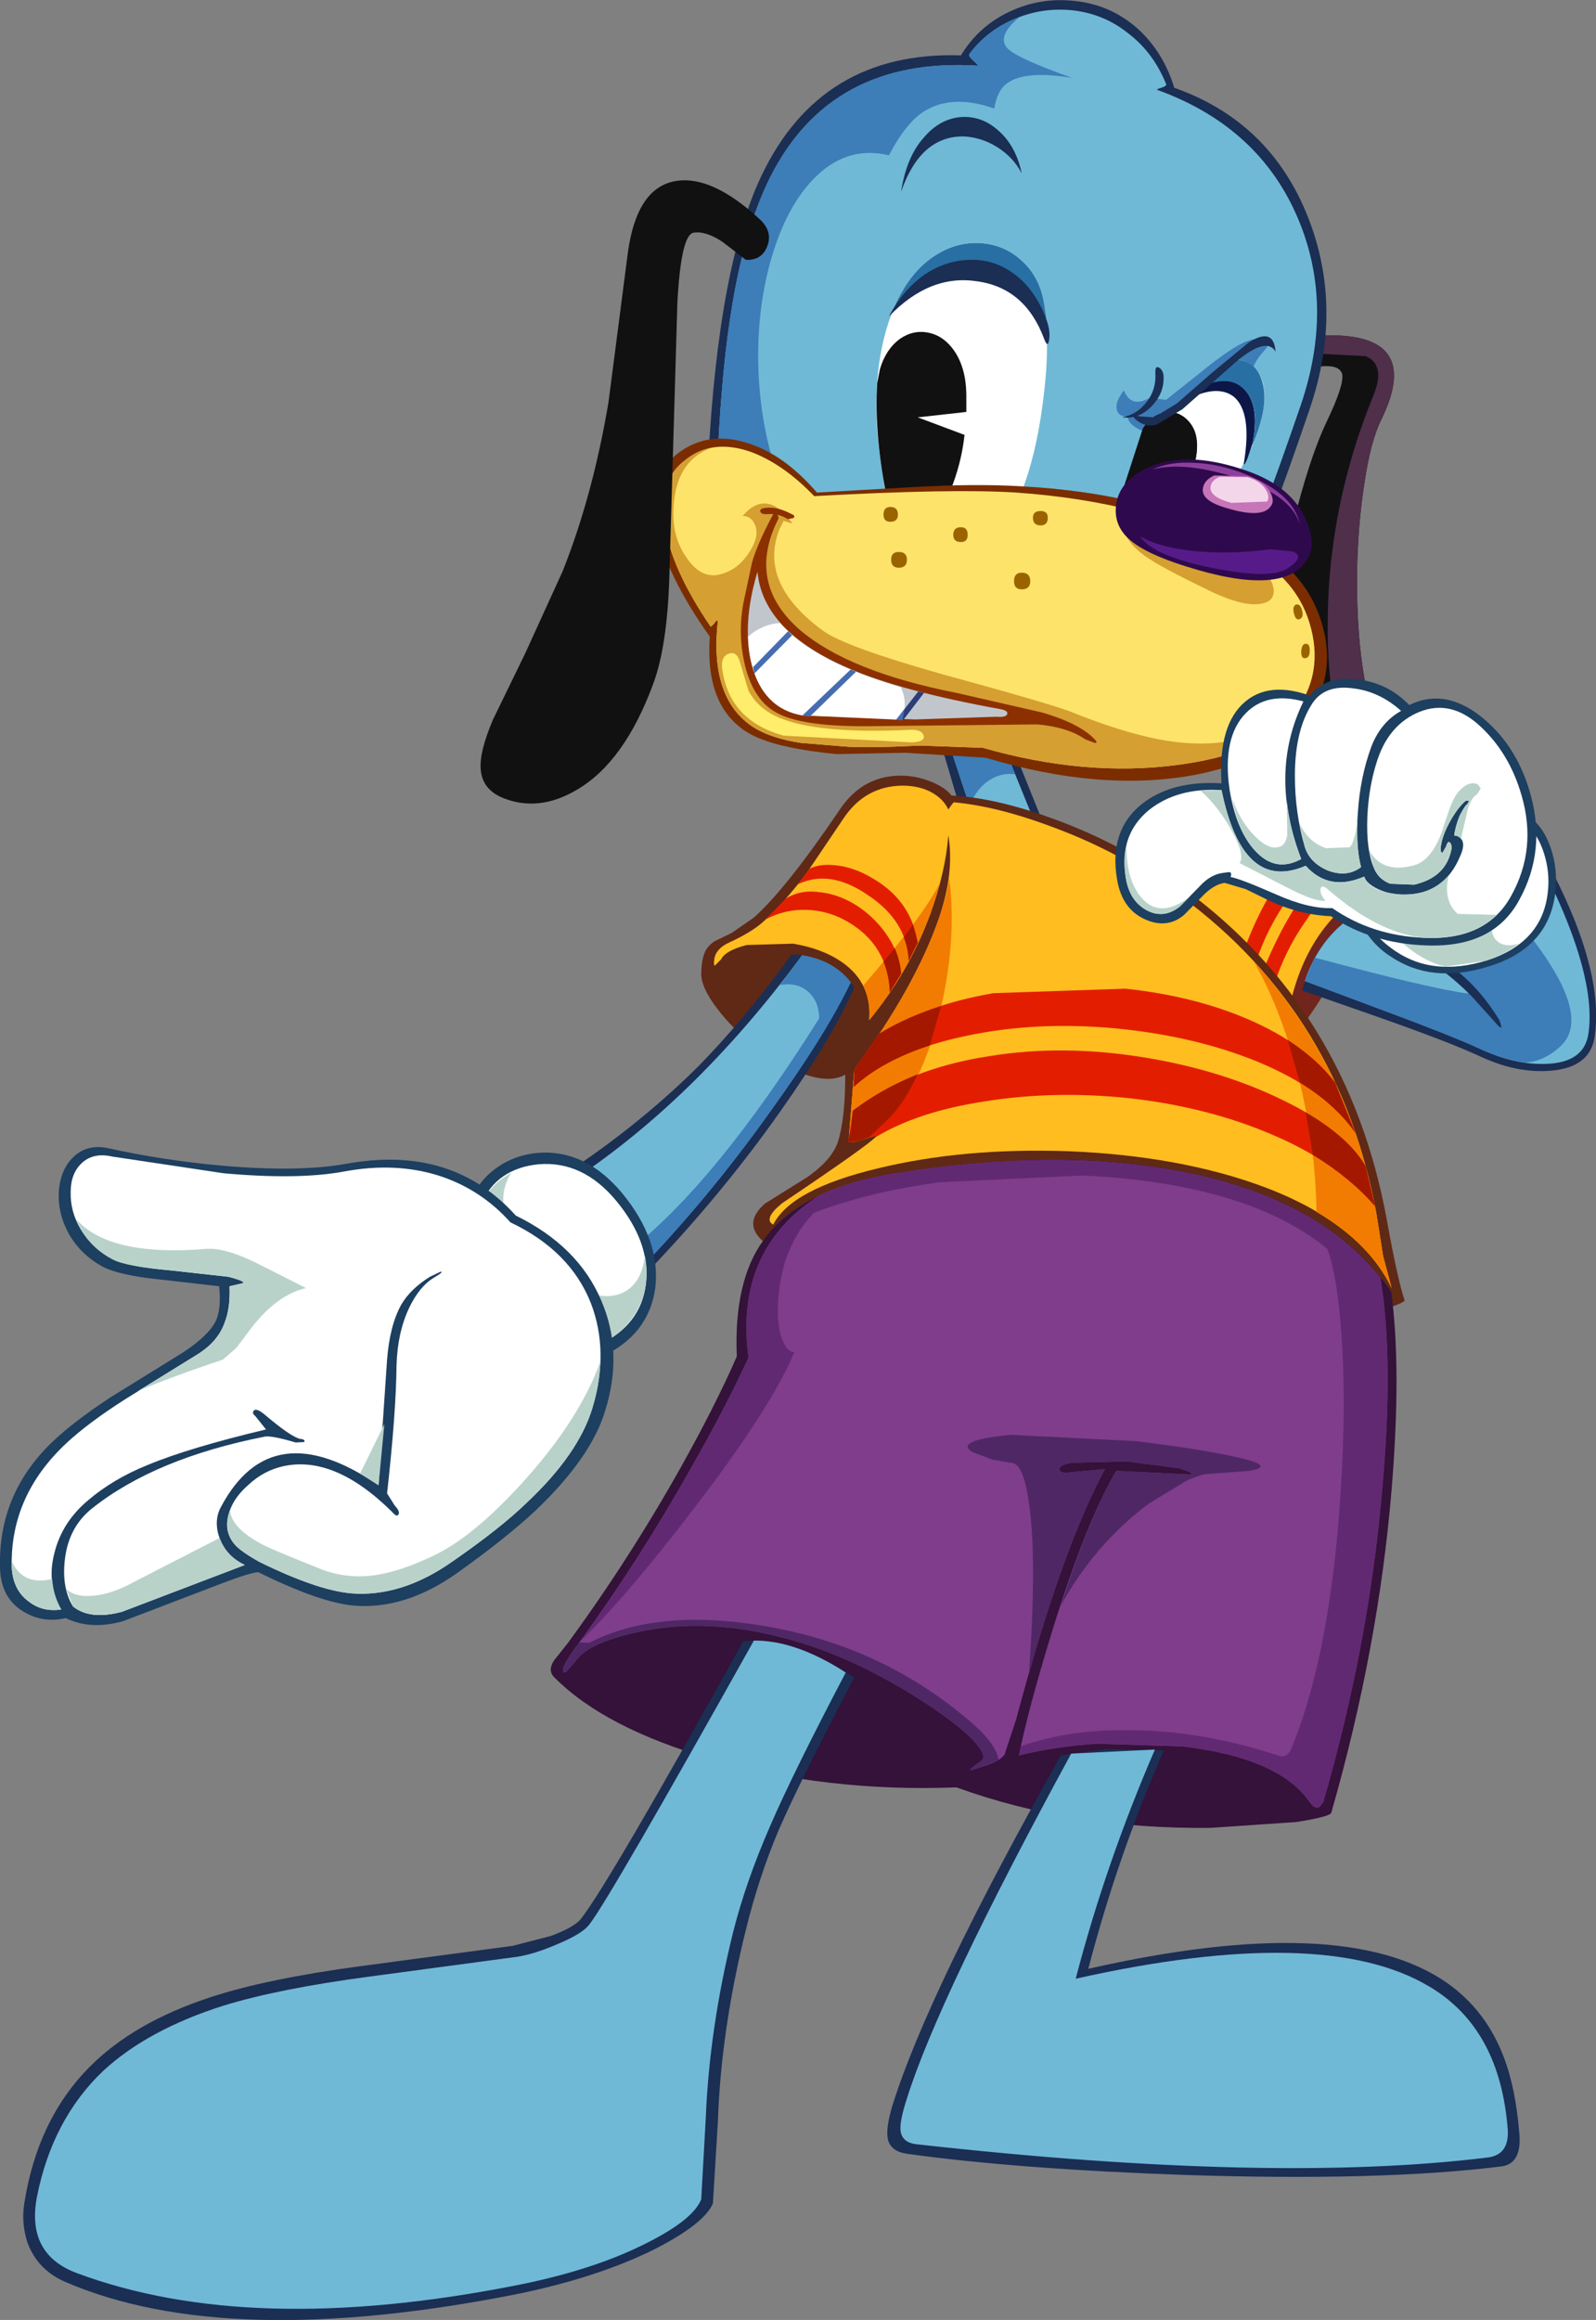 <?xml version="1.0" encoding="UTF-8" standalone="no"?>
<svg xmlns:xlink="http://www.w3.org/1999/xlink" height="257.65px" width="177.3px" xmlns="http://www.w3.org/2000/svg">
  <rect width="100%" height="100%" fill="#808080" stroke="none"/>
  <g transform="matrix(1.0, 0.0, 0.0, 1.0, -19.35, 0.0)">
    <path d="M171.35 101.05 Q170.25 103.8 167.5 108.55 164.35 114.0 162.75 115.15 155.0 111.5 149.35 106.4 142.9 100.55 145.3 97.65 154.6 94.2 161.95 96.05 166.25 97.15 169.05 99.15 L171.35 101.05" fill="#72251c" fill-rule="evenodd" stroke="none"/>
    <path d="M169.85 101.6 Q172.45 99.95 191.95 97.1 197.55 108.1 196.5 115.15 196.0 118.5 191.75 118.9 188.0 119.25 183.95 117.4 180.55 115.8 172.45 112.95 L164.0 110.0 Q165.55 104.3 169.85 101.6" fill="#1b2e54" fill-rule="evenodd" stroke="none"/>
    <path d="M169.85 101.6 Q172.35 100.0 191.15 97.2 196.75 108.6 195.8 114.85 195.3 118.0 191.15 118.15 187.65 118.3 183.7 116.45 180.55 115.0 173.0 112.2 L164.3 108.95 Q165.95 104.1 169.85 101.6" fill="#6fb9d7" fill-rule="evenodd" stroke="none"/>
    <path d="M165.4 106.35 Q178.45 109.85 182.5 110.35 179.5 106.65 181.55 102.0 L187.75 102.0 Q196.65 112.55 192.7 116.2 190.85 117.9 188.8 118.0 186.25 117.65 183.7 116.45 180.55 115.0 173.0 112.2 L164.3 108.95 165.4 106.35" fill="#3d7db8" fill-rule="evenodd" stroke="none"/>
    <path d="M179.5 106.65 Q183.2 108.85 185.95 113.35 L186.15 114.1 Q185.95 114.15 185.55 113.65 L182.75 110.55 Q180.05 107.9 178.2 106.9 175.2 105.4 179.5 106.65" fill="#1b2e54" fill-rule="evenodd" stroke="none"/>
    <path d="M178.45 94.05 Q182.25 92.05 185.2 91.15 188.6 90.15 189.75 91.15 190.9 92.1 191.65 94.25 192.4 96.55 192.15 98.95 191.5 105.3 184.65 107.35 178.35 109.3 173.8 106.2 172.15 105.15 171.05 103.45 170.1 102.1 169.9 100.95 169.75 100.05 172.35 98.0 174.85 96.0 178.45 94.05" fill="#1d3f60" fill-rule="evenodd" stroke="none"/>
    <path d="M178.65 94.55 Q186.95 90.1 189.1 91.85 190.2 92.7 190.85 94.7 191.55 96.85 191.3 99.05 190.7 104.75 184.4 106.7 178.55 108.45 174.4 105.65 171.2 103.5 170.8 100.85 170.6 100.0 173.0 98.15 175.3 96.3 178.65 94.55" fill="#ffffff" fill-rule="evenodd" stroke="none"/>
    <path d="M178.7 99.45 L183.75 99.8 Q186.0 100.4 185.5 101.55 184.65 103.4 185.55 104.4 186.4 105.3 188.1 104.8 186.45 106.05 184.4 106.7 L179.95 107.35 Q176.25 106.55 172.75 102.15 171.85 101.05 173.9 100.3 175.7 99.6 178.7 99.45" fill="#b8d2ca" fill-rule="evenodd" stroke="none"/>
    <path d="M169.35 100.15 Q163.65 104.65 162.25 113.75 156.0 110.65 151.6 104.9 149.85 102.7 149.05 100.85 148.25 99.1 148.65 98.55 149.15 98.0 151.3 97.4 L156.65 96.55 Q164.5 96.15 169.35 100.15" fill="#ffbd20" fill-rule="evenodd" stroke="none"/>
    <path d="M167.6 97.85 Q164.3 102.25 163.15 104.25 161.25 107.55 160.4 111.2 159.85 113.7 159.1 112.7 158.35 111.7 159.0 109.7 159.95 106.75 161.75 103.3 163.65 99.75 165.75 97.2 167.45 95.15 167.6 97.85" fill="#e31e00" fill-rule="evenodd" stroke="none"/>
    <path d="M164.95 96.0 Q161.8 100.55 160.7 102.6 158.9 105.95 158.15 109.6 157.65 112.1 156.9 111.2 156.15 110.25 156.7 108.25 158.65 101.2 163.0 95.5 164.7 93.4 164.95 96.0" fill="#e31e00" fill-rule="evenodd" stroke="none"/>
    <path d="M123.4 81.0 L131.35 81.75 136.0 93.3 126.5 91.45 123.4 81.0" fill="#1b2e54" fill-rule="evenodd" stroke="none"/>
    <path d="M124.25 81.0 L130.4 81.75 135.1 93.3 127.7 91.45 124.25 81.0" fill="#6fb9d7" fill-rule="evenodd" stroke="none"/>
    <path d="M124.25 81.0 L130.4 81.75 132.15 86.0 Q130.65 85.75 129.25 86.65 127.85 87.55 127.05 89.5 L124.25 81.0" fill="#3d7db8" fill-rule="evenodd" stroke="none"/>
    <path d="M166.5 37.25 Q177.45 36.95 172.85 46.5 171.6 48.95 170.9 53.8 170.15 58.65 170.1 64.15 170.05 77.25 173.65 83.65 175.8 87.5 175.95 91.9 176.15 96.95 173.2 99.05 170.0 101.3 166.95 99.25 164.1 97.2 161.75 91.35 158.8 83.95 161.05 68.4 161.95 62.05 163.55 56.05 165.1 50.3 166.65 47.0 168.7 42.75 168.45 41.55 168.1 40.25 165.0 40.85 160.65 41.55 166.5 37.25" fill="#111111" fill-rule="evenodd" stroke="none"/>
    <path d="M164.25 39.2 L166.5 37.25 Q177.45 36.95 172.85 46.5 171.6 48.95 170.9 53.8 170.15 58.65 170.1 64.15 170.05 77.25 173.65 83.65 175.8 87.5 175.95 91.9 176.15 96.95 173.2 99.05 L172.6 99.4 Q175.85 96.2 173.75 88.85 173.75 89.75 172.8 89.9 171.8 90.0 171.0 88.55 166.65 81.05 166.85 68.6 167.0 55.95 171.95 43.85 173.3 40.5 171.05 39.55 L164.25 39.2" fill="#502f4b" fill-rule="evenodd" stroke="none"/>
    <path d="M149.8 9.75 Q160.45 13.5 164.65 24.1 168.65 34.25 164.85 45.4 159.9 59.9 157.75 64.2 97.55 59.75 98.05 50.75 99.2 29.45 103.95 19.5 110.55 5.65 126.1 6.15 128.1 2.85 131.6 1.25 134.95 -0.3 138.65 0.1 142.4 0.45 145.35 2.85 148.5 5.5 149.8 9.75" fill="#1b2e54" fill-rule="evenodd" stroke="none"/>
    <path d="M148.1 10.05 Q159.35 14.2 163.6 24.4 167.6 34.0 163.85 45.0 159.05 59.0 156.95 63.15 98.6 58.8 99.1 50.1 99.6 40.25 100.7 33.85 102.1 25.4 104.85 19.8 111.6 6.25 128.05 7.3 L127.55 6.8 Q127.0 6.35 127.0 6.05 129.0 3.35 132.2 2.05 135.2 0.8 138.55 1.15 141.95 1.55 144.55 3.6 147.45 5.75 148.9 9.35 149.0 9.55 148.2 9.8 147.65 9.95 148.1 10.05" fill="#6fb9d7" fill-rule="evenodd" stroke="none"/>
    <path d="M121.95 12.4 Q119.95 13.7 118.1 17.25 113.55 16.15 110.0 19.6 106.7 22.8 104.95 29.0 103.25 35.1 103.65 42.1 104.1 49.45 106.8 55.5 98.9 52.95 99.1 50.1 99.6 40.25 100.7 33.85 102.1 25.4 104.85 19.8 111.6 6.25 128.05 7.3 L127.55 6.8 Q127.0 6.35 127.0 6.05 129.2 3.15 132.6 1.9 130.0 4.05 131.3 5.4 132.4 6.5 138.45 8.65 133.3 7.8 131.3 9.2 130.15 9.95 129.8 12.05 125.1 10.4 121.95 12.4" fill="#3d7db8" fill-rule="evenodd" stroke="none"/>
    <path d="M157.5 38.05 Q159.05 37.35 160.0 37.8 160.6 38.1 159.7 39.05 158.45 40.45 158.35 41.7 158.15 43.95 155.45 46.45 152.35 49.3 149.3 48.7 144.75 47.85 144.6 46.25 143.5 46.25 143.4 45.4 143.25 44.6 144.2 43.35 145.0 45.35 147.05 44.2 L148.9 44.4 152.8 41.3 Q155.8 38.85 157.5 38.05" fill="#3d7db8" fill-rule="evenodd" stroke="none"/>
    <path d="M132.85 28.95 Q134.9 30.8 135.35 33.8 136.05 38.4 135.2 44.7 134.45 50.6 132.75 54.85 131.75 57.45 125.0 57.75 L120.25 57.3 Q118.1 56.8 117.9 55.8 116.9 49.6 116.75 47.2 116.4 39.65 118.6 34.35 120.2 30.5 122.9 28.6 125.4 26.85 128.2 27.0 130.9 27.15 132.85 28.95" fill="#ffffff" fill-rule="evenodd" stroke="none"/>
    <path d="M158.95 41.1 Q159.95 42.35 159.8 44.5 159.5 50.0 152.55 58.85 148.4 59.0 143.45 56.8 L147.15 47.35 156.7 39.95 Q158.1 40.0 158.95 41.1" fill="#ffffff" fill-rule="evenodd" stroke="none"/>
    <path d="M118.4 34.75 L118.6 34.35 Q120.2 30.5 122.9 28.6 125.4 26.85 128.2 27.0 130.9 27.15 132.85 28.95 134.9 30.8 135.35 33.8 L135.6 35.5 Q132.55 31.0 127.45 30.6 122.2 30.25 118.4 34.75" fill="#2870a4" fill-rule="evenodd" stroke="none"/>
    <path d="M153.3 42.7 Q156.15 41.6 157.7 43.35 159.3 45.2 158.5 49.25 L157.9 51.0 Q157.45 52.0 157.55 51.3 158.45 45.75 156.4 44.05 154.75 42.8 151.9 44.05 L153.3 42.7" fill="#0c1748" fill-rule="evenodd" stroke="none"/>
    <path d="M158.5 49.25 Q159.3 45.25 157.75 43.45 156.3 41.7 153.55 42.65 L156.7 39.95 Q158.85 40.05 159.55 42.3 160.4 44.95 158.5 49.4 L158.5 49.25" fill="#2870a4" fill-rule="evenodd" stroke="none"/>
    <path d="M122.5 36.95 Q124.2 37.3 125.35 38.95 126.65 40.85 126.7 43.75 L126.7 45.75 121.3 46.35 126.5 48.3 Q126.15 51.5 124.9 54.55 L117.75 54.7 Q116.45 47.75 116.8 42.55 L117.1 41.0 Q117.75 38.8 119.3 37.65 120.8 36.6 122.5 36.95" fill="#111111" fill-rule="evenodd" stroke="none"/>
    <path d="M146.3 47.6 Q147.15 46.25 148.4 45.9 149.6 45.5 150.6 46.15 153.1 47.65 152.0 51.7 150.9 55.85 148.65 58.5 L143.2 57.15 146.3 47.6" fill="#111111" fill-rule="evenodd" stroke="none"/>
    <path d="M147.15 47.35 L149.6 45.8 Q151.1 46.0 151.85 47.55 152.7 49.25 152.0 51.7 150.85 55.9 148.65 58.45 L143.45 56.8 147.15 47.35" fill="#111111" fill-rule="evenodd" stroke="none"/>
    <path d="M130.15 16.35 Q128.4 15.25 126.4 15.15 121.6 15.1 119.45 21.3 120.05 17.4 122.0 15.25 123.75 13.2 126.1 13.0 128.4 12.85 130.2 14.45 132.2 16.15 132.85 19.25 131.95 17.5 130.15 16.35" fill="#1b2e54" fill-rule="evenodd" stroke="none"/>
    <path d="M154.05 41.35 L158.05 38.05 Q160.85 36.25 161.05 39.05 160.05 37.35 156.7 40.15 L150.7 45.45 147.85 47.15 Q146.7 47.5 145.65 46.7 145.15 46.3 145.25 46.1 L146.05 46.25 147.55 46.35 150.1 44.8 154.05 41.35" fill="#1b2e54" fill-rule="evenodd" stroke="none"/>
    <path d="M148.6 41.65 Q148.75 43.55 147.35 45.05 145.9 46.6 144.0 46.35 145.6 46.05 146.65 44.75 147.8 43.35 147.7 41.5 147.65 40.6 148.05 40.8 148.5 41.0 148.6 41.65" fill="#1b2e54" fill-rule="evenodd" stroke="none"/>
    <path d="M132.7 54.0 Q147.35 54.75 158.8 60.55 164.65 63.55 166.3 69.6 167.9 75.65 164.0 80.15 160.2 84.55 151.85 86.1 141.5 87.95 128.85 84.15 L119.9 83.6 112.3 83.75 Q105.15 83.05 102.4 81.35 97.65 78.45 98.2 70.7 93.2 63.65 92.25 58.3 91.3 52.95 94.65 50.35 97.95 47.85 102.2 49.15 106.35 50.35 110.1 54.7 L120.7 54.1 Q127.5 53.7 132.7 54.0" fill="#7b2d00" fill-rule="evenodd" stroke="none"/>
    <path d="M132.2 54.7 Q146.7 55.7 157.85 61.3 163.6 64.25 165.0 69.8 166.45 75.45 162.6 79.85 159.2 83.75 150.15 84.95 139.9 86.3 128.55 83.05 L121.6 82.8 Q115.45 83.1 113.15 82.9 L108.3 82.5 Q105.3 82.05 103.35 80.95 98.1 77.85 99.1 68.95 98.95 68.8 98.65 69.3 L98.3 69.6 Q93.9 63.15 93.2 58.25 92.4 53.3 95.6 51.0 98.55 48.7 102.8 50.2 106.4 51.55 109.8 55.1 125.1 54.25 132.2 54.7" fill="#fee36a" fill-rule="evenodd" stroke="none"/>
    <path d="M125.25 59.4 Q125.25 58.55 126.1 58.55 126.85 58.55 126.85 59.4 126.85 60.2 126.1 60.2 125.25 60.2 125.25 59.4" fill="#996400" fill-rule="evenodd" stroke="none"/>
    <path d="M132.0 64.55 Q132.0 63.6 132.85 63.6 133.8 63.6 133.8 64.55 133.8 65.45 132.85 65.45 132.0 65.45 132.0 64.55" fill="#996400" fill-rule="evenodd" stroke="none"/>
    <path d="M134.1 57.5 Q134.1 56.75 134.95 56.75 135.75 56.75 135.75 57.5 135.75 58.35 134.95 58.35 134.1 58.35 134.1 57.5" fill="#996400" fill-rule="evenodd" stroke="none"/>
    <path d="M118.35 62.15 Q118.35 61.3 119.2 61.3 120.1 61.3 120.1 62.15 120.1 63.05 119.2 63.05 118.35 63.05 118.35 62.15" fill="#996400" fill-rule="evenodd" stroke="none"/>
    <path d="M117.5 57.15 Q117.5 56.3 118.25 56.3 119.1 56.3 119.1 57.15 119.1 57.95 118.25 57.95 117.5 57.95 117.5 57.15" fill="#996400" fill-rule="evenodd" stroke="none"/>
    <path d="M163.9 72.4 Q163.95 71.5 164.4 71.5 164.85 71.45 164.85 72.25 164.85 73.05 164.35 73.1 163.9 73.15 163.9 72.4" fill="#996400" fill-rule="evenodd" stroke="none"/>
    <path d="M163.1 68.15 Q162.9 67.35 163.3 67.15 163.8 67.0 164.0 67.8 164.2 68.55 163.75 68.75 163.3 68.95 163.1 68.15" fill="#996400" fill-rule="evenodd" stroke="none"/>
    <path d="M105.95 58.75 Q103.55 64.8 110.85 70.1 113.35 71.85 123.75 74.8 136.2 78.2 138.45 79.1 145.9 82.1 150.9 82.5 159.1 83.15 163.85 78.15 L162.6 79.85 Q159.2 83.75 150.15 84.95 139.9 86.3 128.55 83.05 L121.6 82.8 Q115.45 83.1 113.15 82.9 L108.3 82.5 Q105.3 82.05 103.35 80.95 98.1 77.85 99.1 68.95 98.95 68.8 98.65 69.3 L98.3 69.6 Q93.9 63.15 93.2 58.25 92.4 53.3 95.6 51.0 96.85 50.0 98.35 49.75 94.8 51.05 94.25 55.45 93.75 59.4 95.7 62.05 97.45 64.55 99.8 63.65 101.7 63.0 102.9 60.8 103.7 59.3 103.2 58.25 102.8 57.3 101.85 57.3 104.55 54.15 107.4 58.15 L106.4 57.85 105.95 58.75" fill="#d59f32" fill-rule="evenodd" stroke="none"/>
    <path d="M121.95 81.65 Q122.2 82.35 120.7 82.45 L106.4 81.7 Q100.45 80.05 99.6 74.45 99.35 72.95 100.3 72.6 101.25 72.25 101.6 73.7 L102.5 76.7 Q103.3 78.25 104.9 79.2 108.95 81.6 120.45 81.05 121.7 81.0 121.95 81.65" fill="#ffed6c" fill-rule="evenodd" stroke="none"/>
    <path d="M102.0 66.65 L102.9 62.45 Q103.5 60.35 105.25 57.1 L105.7 57.05 105.85 57.55 Q102.2 64.7 108.2 69.95 113.65 74.6 125.6 76.95 L135.2 79.15 Q139.25 80.35 140.9 82.05 141.4 82.55 140.95 82.5 L139.9 82.1 Q137.95 80.75 134.6 80.45 L115.8 80.65 Q108.9 80.7 106.0 79.35 102.95 77.95 102.0 73.4 101.3 70.0 102.0 66.65" fill="#8c3000" fill-rule="evenodd" stroke="none"/>
    <path d="M130.45 78.75 Q131.3 78.9 131.25 79.25 131.2 79.7 130.0 79.6 L121.0 79.9 108.5 79.45 Q104.1 78.7 102.85 73.75 101.75 69.3 103.5 63.5 104.1 70.15 113.7 74.25 119.45 76.75 130.45 78.75" fill="#c1c6cd" fill-rule="evenodd" stroke="none"/>
    <path d="M107.3 57.1 Q107.8 57.3 107.45 57.55 L106.85 57.65 Q105.85 57.0 104.55 57.1 103.95 57.15 103.8 56.8 103.75 56.45 104.45 56.4 105.7 56.25 107.3 57.1" fill="#8c3000" fill-rule="evenodd" stroke="none"/>
    <path d="M106.0 69.2 Q109.85 73.55 119.4 76.3 120.2 77.85 119.6 79.95 L108.5 79.45 Q105.55 78.95 104.0 76.5 102.55 74.2 102.45 70.7 104.05 69.3 106.0 69.2" fill="#ffffff" fill-rule="evenodd" stroke="none"/>
    <path d="M119.7 79.95 L118.9 79.95 121.35 76.8 122.0 76.95 119.7 79.95" fill="#2c3d79" fill-rule="evenodd" stroke="none"/>
    <path d="M107.35 70.55 L103.15 74.8 103.0 74.1 106.9 70.1 107.35 70.55" fill="#476db1" fill-rule="evenodd" stroke="none"/>
    <path d="M114.45 74.6 L109.3 79.6 108.5 79.45 113.85 74.35 114.45 74.6" fill="#476db1" fill-rule="evenodd" stroke="none"/>
    <path d="M102.2 28.85 L99.6 26.85 Q97.7 25.6 96.35 25.85 95.0 26.2 94.6 33.6 L93.7 64.3 Q93.45 71.75 91.95 75.85 88.75 84.6 83.45 87.7 79.25 90.2 75.3 88.65 72.9 87.7 72.75 85.4 72.6 83.5 74.1 79.95 L77.7 72.55 81.85 63.45 Q85.2 55.05 86.95 44.65 L89.1 28.05 Q90.1 20.8 94.45 20.1 98.45 19.45 103.75 24.35 105.2 25.7 104.6 27.3 104.0 28.95 102.2 28.85" fill="#111111" fill-rule="evenodd" stroke="none"/>
    <path d="M160.0 63.7 Q160.85 64.75 160.85 65.65 160.85 66.5 160.1 66.85 158.1 67.75 153.6 65.55 148.3 63.0 146.55 61.75 144.2 60.05 144.2 58.35 144.2 56.65 151.4 59.3 158.45 61.85 160.0 63.7" fill="#d59f32" fill-rule="evenodd" stroke="none"/>
    <path d="M164.5 62.25 Q161.8 66.3 151.1 62.9 146.6 61.5 144.8 59.9 142.9 58.2 143.4 55.7 143.9 53.3 146.95 51.9 151.05 50.05 157.3 52.1 162.5 53.75 164.25 57.35 165.75 60.4 164.5 62.25" fill="#2f094d" fill-rule="evenodd" stroke="none"/>
    <path d="M160.5 61.0 L163.0 61.25 Q164.4 61.85 162.25 63.2 160.25 64.35 153.9 63.05 147.35 61.7 146.0 59.55 148.1 60.8 152.0 61.2 155.9 61.6 160.5 61.0" fill="#571b89" fill-rule="evenodd" stroke="none"/>
    <path d="M147.35 52.15 Q149.25 51.25 152.0 51.4 154.55 51.5 157.15 52.45 163.05 54.65 163.75 58.25 162.8 54.9 156.55 53.0 150.8 51.2 147.35 52.15" fill="#8c409c" fill-rule="evenodd" stroke="none"/>
    <path d="M160.5 56.25 Q159.55 57.6 155.7 56.45 152.65 55.6 153.0 54.15 153.15 53.3 154.25 52.8 L157.95 52.9 Q159.8 53.45 160.45 54.65 161.0 55.65 160.5 56.25" fill="#c575b8" fill-rule="evenodd" stroke="none"/>
    <path d="M160.1 55.7 L156.15 55.85 Q153.55 55.15 153.85 53.95 154.0 53.3 154.85 52.95 L157.95 53.0 Q159.45 53.45 160.0 54.45 160.45 55.2 160.1 55.7" fill="#f3d6ea" fill-rule="evenodd" stroke="none"/>
    <path d="M118.9 79.95 L119.85 78.7 119.6 79.95 118.9 79.95" fill="#476db1" fill-rule="evenodd" stroke="none"/>
    <path d="M118.1 35.15 Q119.6 32.25 122.05 30.5 124.45 28.9 127.15 28.85 129.85 28.8 132.05 30.45 134.45 32.25 135.65 35.65 136.05 36.8 135.9 37.75 135.75 38.7 135.35 37.65 133.25 32.0 127.95 31.25 122.65 30.4 118.1 35.15" fill="#1b2e54" fill-rule="evenodd" stroke="none"/>
    <path d="M123.1 86.95 Q124.45 87.55 125.05 88.35 130.0 88.6 136.4 90.95 144.25 93.8 150.95 98.75 169.1 112.1 173.4 135.4 174.6 142.1 175.4 144.45 173.25 146.15 160.1 146.25 L133.1 144.8 Q117.45 143.15 109.5 140.5 100.1 137.35 104.35 133.65 L109.0 130.75 Q111.8 128.8 112.45 126.75 113.25 124.2 113.25 119.35 111.55 120.3 108.7 119.3 106.2 118.4 103.4 116.35 100.75 114.3 99.05 112.05 97.2 109.65 97.25 108.05 97.3 106.45 97.7 105.65 98.05 104.95 98.8 104.5 L100.65 103.6 103.1 101.9 Q106.65 98.75 112.65 89.9 115.3 85.95 119.85 86.15 121.55 86.25 123.1 86.95" fill="#5f2916" fill-rule="evenodd" stroke="none"/>
    <path d="M173.9 143.45 Q175.05 152.0 173.95 165.35 172.5 182.95 167.25 201.3 167.15 201.75 163.35 202.35 L153.8 203.0 Q138.4 203.15 125.6 198.5 111.1 199.05 98.35 195.35 86.5 191.9 80.95 186.3 80.15 185.55 80.9 184.4 L82.45 182.45 Q89.25 173.15 94.9 163.1 98.85 156.05 101.2 150.65 100.85 142.3 104.15 137.75 108.3 131.95 119.15 130.25 137.35 127.35 151.4 130.25 167.1 133.5 173.9 143.45" fill="#341239" fill-rule="evenodd" stroke="none"/>
    <path d="M151.55 163.75 Q152.15 163.6 150.25 163.05 L144.5 162.3 138.45 162.45 Q136.95 162.7 137.05 163.2 137.1 163.7 138.35 163.5 L142.1 163.15 Q137.2 172.25 132.25 190.9 L130.95 194.85 Q130.45 195.55 129.05 196.0 L127.4 196.55 Q126.65 196.7 128.3 195.6 129.15 195.05 127.35 193.15 125.65 191.45 122.25 189.2 114.05 183.85 106.4 181.9 97.9 179.65 90.45 181.2 85.3 182.3 83.7 184.0 L82.5 185.4 Q82.15 185.85 81.95 185.7 81.55 185.2 83.7 182.4 90.3 173.35 96.05 163.15 100.15 155.95 102.5 150.75 100.9 138.85 110.3 132.8 113.9 131.05 119.15 130.25 136.55 127.5 150.25 130.05 165.5 132.9 172.7 141.9 174.2 151.05 172.9 165.4 171.45 182.5 166.35 200.15 L165.9 200.7 Q165.35 200.9 164.85 200.15 161.45 195.2 150.65 193.95 L141.15 193.65 Q136.35 194.0 132.55 194.95 133.5 190.05 136.25 181.1 139.95 169.15 143.35 163.35 L151.55 163.75" fill="#7f3d8c" fill-rule="evenodd" stroke="none"/>
    <path d="M107.3 106.0 Q109.15 106.0 110.95 106.85 113.15 107.85 114.25 109.7 111.75 115.35 105.95 123.55 99.2 133.1 90.75 141.8 90.2 142.3 85.55 137.35 80.9 132.3 81.3 130.9 89.9 125.35 96.7 118.65 101.95 113.35 107.3 106.0" fill="#1b2e54" fill-rule="evenodd" stroke="none"/>
    <path d="M113.85 109.1 Q111.1 114.85 105.05 123.25 98.1 133.05 89.95 141.45 L86.55 138.4 82.8 134.05 Q81.8 132.45 82.05 131.7 96.35 122.5 108.45 106.1 111.95 106.65 113.85 109.1" fill="#6fb9d7" fill-rule="evenodd" stroke="none"/>
    <path d="M136.55 91.95 Q144.2 94.8 150.7 99.65 168.2 112.65 172.25 134.75 L173.0 139.5 173.95 143.05 Q170.45 135.85 159.85 131.85 150.5 128.35 138.0 127.85 126.35 127.45 116.9 129.75 107.25 132.05 105.25 136.0 104.1 135.4 106.2 133.65 115.65 127.3 116.65 126.25 116.95 125.95 115.25 126.55 113.3 127.25 113.65 126.4 L114.25 118.8 Q121.0 109.65 123.65 102.0 125.4 96.9 124.7 92.75 124.4 96.8 122.7 101.5 120.3 108.0 115.9 113.3 116.25 109.25 112.95 106.9 110.75 105.35 107.45 104.8 L102.3 104.95 Q99.95 105.55 99.45 106.55 L98.75 107.25 Q98.6 107.15 98.7 106.55 98.85 105.35 100.4 104.65 102.8 103.55 104.1 102.4 106.4 100.35 109.0 96.9 L113.05 90.9 Q115.45 87.3 119.6 87.25 121.4 87.25 122.75 87.95 124.15 88.7 124.7 89.9 L125.05 89.4 125.3 89.1 Q130.25 89.55 136.55 91.95" fill="#ffbd20" fill-rule="evenodd" stroke="none"/>
    <path d="M59.45 218.35 L76.3 216.1 80.55 215.0 Q83.1 214.05 83.85 213.15 87.0 209.15 101.9 182.3 103.75 181.95 106.85 182.75 110.55 183.8 114.25 186.3 108.2 197.85 105.85 203.25 103.65 208.45 102.2 214.35 99.45 225.45 99.1 235.6 L98.55 244.7 Q97.6 246.95 92.15 249.75 85.75 252.95 76.65 254.8 44.45 261.15 26.55 253.4 23.5 252.05 22.4 249.05 21.7 246.9 22.05 244.7 23.5 235.4 29.3 229.55 34.2 224.6 42.75 221.8 49.0 219.75 59.45 218.35" fill="#1b2e54" fill-rule="evenodd" stroke="none"/>
    <path d="M142.2 194.25 L148.65 194.4 Q143.55 206.0 140.25 218.65 168.7 212.2 180.15 220.25 184.45 223.3 186.4 228.45 187.75 231.95 188.15 237.15 188.35 240.35 186.1 240.6 172.9 242.25 151.15 241.55 132.4 240.9 120.15 239.2 118.35 238.95 118.0 237.65 117.7 236.45 118.5 233.8 122.5 221.05 137.2 194.95 L142.2 194.25" fill="#1b2e54" fill-rule="evenodd" stroke="none"/>
    <path d="M76.9 217.3 Q78.75 217.0 81.3 215.9 84.05 214.75 84.8 213.75 86.95 211.05 103.1 182.2 107.75 182.15 113.3 185.75 107.45 196.9 104.9 202.8 102.2 209.0 100.8 214.55 98.15 225.25 97.75 235.3 L97.25 244.25 Q96.35 246.5 91.3 249.05 85.25 252.15 76.45 253.85 47.1 259.6 27.9 252.45 22.25 250.35 23.45 244.0 25.15 235.35 30.85 229.95 35.8 225.4 44.15 222.75 50.3 220.85 60.5 219.5 L76.9 217.3" fill="#6fb9d7" fill-rule="evenodd" stroke="none"/>
    <path d="M120.1 233.05 Q123.65 221.75 138.35 194.75 L147.65 194.3 Q142.2 206.9 138.85 219.75 166.35 213.6 178.1 220.6 186.0 225.25 186.85 236.55 187.0 239.3 184.65 239.6 160.85 242.55 121.3 238.15 119.6 238.0 119.4 236.7 119.25 235.65 120.1 233.05" fill="#6fb9d7" fill-rule="evenodd" stroke="none"/>
    <path d="M164.85 77.25 Q166.65 75.0 170.15 75.45 173.55 75.85 175.9 78.3 180.0 76.3 184.2 79.85 187.95 83.0 189.4 88.3 191.1 94.5 188.15 99.9 185.3 105.25 177.85 105.0 171.75 104.8 167.2 101.75 163.65 101.6 160.2 99.95 L157.75 98.75 155.4 98.05 Q154.3 98.2 153.15 99.3 L150.9 101.6 Q149.0 103.2 146.55 102.1 144.0 100.95 143.45 97.7 142.5 92.2 146.25 89.25 149.6 86.65 155.05 87.0 154.65 80.5 157.65 77.95 160.35 75.65 164.85 77.25" fill="#1d3f60" fill-rule="evenodd" stroke="none"/>
    <path d="M163.9 95.4 Q161.05 96.95 158.8 94.5 156.7 92.25 155.95 87.75 155.1 81.9 157.75 79.2 160.1 76.8 164.15 77.9 160.25 85.9 163.9 95.4" fill="#ffffff" fill-rule="evenodd" stroke="none"/>
    <path d="M176.6 79.25 Q180.15 77.55 183.45 80.35 187.0 83.45 188.4 88.4 190.1 94.3 187.25 99.45 184.5 104.5 177.5 104.15 171.75 103.9 167.35 100.85 164.75 100.95 161.15 99.35 157.05 97.55 156.05 97.4 156.25 96.9 155.9 96.85 L155.15 96.95 Q153.8 97.15 152.65 98.4 L150.45 100.65 Q148.65 102.1 146.75 101.1 144.8 100.05 144.4 97.4 143.65 92.7 147.0 89.95 150.15 87.45 155.05 87.75 157.4 99.2 164.4 96.15 167.0 99.05 170.9 97.35 171.15 98.15 172.45 98.75 173.85 99.4 175.45 99.35 179.8 99.3 181.55 95.1 182.15 93.8 181.7 93.2 181.35 92.75 180.9 92.8 181.0 91.85 181.5 90.6 182.05 89.5 182.4 89.25 L182.55 88.9 182.15 88.95 Q181.25 89.75 180.45 91.2 179.55 92.8 179.4 94.1 179.35 94.7 179.6 94.7 L180.0 94.0 Q180.2 93.3 180.45 93.6 180.7 93.9 180.55 94.5 179.9 97.45 176.45 98.25 L173.8 98.15 Q172.5 97.65 172.0 96.45 171.1 94.4 171.25 90.7 171.4 87.4 172.3 84.6 173.5 80.75 176.6 79.25" fill="#ffffff" fill-rule="evenodd" stroke="none"/>
    <path d="M163.2 86.15 Q163.2 81.05 165.15 78.1 166.55 76.0 169.7 76.45 172.6 76.8 175.0 78.95 172.75 80.2 171.7 82.9 170.45 86.3 170.2 90.2 169.9 93.9 170.55 96.3 168.95 97.5 166.8 96.65 164.85 95.8 164.3 94.05 163.2 90.3 163.2 86.15" fill="#ffffff" fill-rule="evenodd" stroke="none"/>
    <path d="M123.75 98.1 Q121.5 106.5 115.9 113.3 116.1 111.2 115.25 109.45 121.8 101.9 123.75 98.1" fill="#f27c01" fill-rule="evenodd" stroke="none"/>
    <path d="M123.7 112.65 Q121.65 120.65 118.1 124.2 L115.95 126.25 Q113.25 127.3 113.65 126.4 L114.25 118.8 Q121.0 109.65 123.65 102.0 124.55 99.5 124.8 97.55 125.7 104.55 123.7 112.65" fill="#f27c01" fill-rule="evenodd" stroke="none"/>
    <path d="M158.65 106.8 Q169.2 118.3 172.25 134.75 L173.0 139.5 173.95 143.05 Q171.55 138.1 165.6 134.6 165.5 127.1 163.5 119.2 161.55 111.85 158.65 106.8" fill="#f27c01" fill-rule="evenodd" stroke="none"/>
    <path d="M104.4 102.1 L106.65 99.8 Q108.3 98.75 110.55 99.1 112.65 99.35 114.65 100.65 116.65 102.0 117.95 103.95 119.3 106.0 119.45 108.15 L118.2 110.2 Q118.0 104.9 113.4 102.3 111.4 101.15 109.05 101.05 106.6 100.95 104.4 102.1" fill="#e31e00" fill-rule="evenodd" stroke="none"/>
    <path d="M118.2 110.2 Q118.15 108.4 117.5 106.8 L118.75 105.3 Q119.4 106.85 119.45 108.15 L118.2 110.2" fill="#a51800" fill-rule="evenodd" stroke="none"/>
    <path d="M121.3 104.7 L120.3 106.7 Q120.1 102.25 115.75 99.4 111.55 96.5 108.0 98.2 L109.25 96.5 Q110.35 95.9 112.2 96.1 114.1 96.3 115.95 97.35 120.55 99.85 121.3 104.7" fill="#e31e00" fill-rule="evenodd" stroke="none"/>
    <path d="M120.3 106.7 Q120.25 105.35 119.75 104.1 L120.75 102.7 121.3 104.7 120.3 106.7" fill="#a51800" fill-rule="evenodd" stroke="none"/>
    <path d="M129.7 110.3 L144.35 109.8 Q151.95 110.6 158.0 113.2 164.4 115.95 167.65 120.2 L169.95 125.85 Q166.7 121.1 159.15 117.95 152.1 115.05 143.2 114.2 134.3 113.4 126.65 115.05 118.5 116.75 114.2 120.7 L114.25 118.8 116.95 114.85 Q122.2 111.6 129.7 110.3" fill="#e31e00" fill-rule="evenodd" stroke="none"/>
    <path d="M167.65 120.2 L169.9 125.8 Q167.75 122.7 163.75 120.2 L162.4 115.5 Q165.6 117.6 167.65 120.2" fill="#a51800" fill-rule="evenodd" stroke="none"/>
    <path d="M114.25 118.8 L116.95 114.85 Q119.9 113.0 123.9 111.75 L122.65 116.1 Q117.3 117.85 114.2 120.7 L114.25 118.8" fill="#a51800" fill-rule="evenodd" stroke="none"/>
    <path d="M146.55 117.45 Q155.05 118.85 161.8 122.15 168.65 125.45 171.05 129.5 L172.1 133.95 Q167.9 129.0 160.3 125.85 153.25 122.9 144.7 121.95 136.4 121.1 128.85 122.3 121.2 123.45 116.45 126.4 L116.65 126.25 Q116.95 125.95 115.25 126.55 113.3 127.25 113.65 126.4 L114.1 123.35 Q120.1 118.7 129.2 117.3 137.4 115.95 146.55 117.45" fill="#e31e00" fill-rule="evenodd" stroke="none"/>
    <path d="M165.2 128.25 L164.4 123.55 Q169.2 126.35 171.05 129.5 L172.1 133.95 Q169.4 130.85 165.2 128.25" fill="#a51800" fill-rule="evenodd" stroke="none"/>
    <path d="M115.3 126.5 L115.25 126.55 114.6 126.75 114.55 126.75 114.0 126.85 113.75 126.85 113.65 126.75 113.55 126.6 113.8 125.85 113.8 125.7 113.95 125.1 113.95 124.95 114.0 124.25 114.0 124.15 114.1 123.35 Q117.35 120.9 121.3 119.3 119.85 122.45 118.1 124.2 L115.95 126.25 115.3 126.5" fill="#a51800" fill-rule="evenodd" stroke="none"/>
    <path d="M84.8 182.45 Q92.4 178.55 104.35 180.6 117.15 182.75 126.85 190.95 130.0 193.55 130.3 195.5 L127.4 196.55 Q126.65 196.7 128.3 195.6 129.15 195.05 127.35 193.15 125.65 191.45 122.25 189.2 114.05 183.85 106.4 181.9 97.9 179.65 90.45 181.2 85.3 182.3 83.7 184.0 L82.5 185.4 Q82.15 185.85 81.95 185.7 81.55 185.2 83.7 182.4 L84.8 182.45" fill="#4f2765" fill-rule="evenodd" stroke="none"/>
    <path d="M139.65 130.55 L123.7 131.3 Q115.7 132.4 109.75 134.7 106.15 138.5 105.8 144.5 105.65 146.85 106.15 148.5 106.7 150.15 107.6 150.15 105.05 156.3 96.5 167.45 88.9 177.4 83.7 182.4 90.3 173.35 96.05 163.15 100.15 155.95 102.5 150.75 100.9 138.85 110.3 132.8 113.9 131.05 119.15 130.25 136.55 127.5 150.25 130.05 165.5 132.9 172.7 141.9 174.2 151.05 172.9 165.4 171.45 182.5 166.35 200.15 L165.9 200.7 Q165.35 200.9 164.85 200.15 161.45 195.2 150.65 193.95 L141.15 193.65 Q136.35 194.0 132.55 194.95 L132.75 193.95 Q138.15 192.0 145.25 192.15 152.65 192.25 160.35 194.65 L161.65 195.05 Q162.45 195.1 162.8 194.2 167.4 183.05 168.4 163.65 168.85 155.45 168.4 148.65 167.95 141.8 166.8 138.7 158.0 131.45 139.65 130.55" fill="#622973" fill-rule="evenodd" stroke="none"/>
    <path d="M150.25 163.05 L144.5 162.3 138.45 162.45 Q136.95 162.7 137.05 163.2 137.1 163.7 138.35 163.5 L142.1 163.15 Q137.85 171.0 133.65 185.95 134.55 173.4 133.7 167.25 133.1 162.45 131.65 162.45 L129.6 162.1 127.35 161.25 Q125.3 159.95 131.65 159.35 L145.55 160.05 Q153.75 161.05 157.85 162.1 160.8 162.9 158.1 163.35 L153.5 163.7 Q152.85 163.7 151.15 164.45 L146.95 167.0 Q140.95 171.5 137.2 178.3 140.4 168.45 143.35 163.35 L151.55 163.75 Q152.15 163.6 150.25 163.05" fill="#4f2765" fill-rule="evenodd" stroke="none"/>
    <path d="M113.85 109.1 Q111.1 114.85 105.05 123.25 98.1 133.05 89.95 141.45 L88.45 140.2 89.1 139.0 Q98.75 131.55 110.35 113.1 110.35 111.25 109.15 110.15 107.9 109.05 106.0 109.4 L108.45 106.1 Q111.95 106.65 113.85 109.1" fill="#3d7db8" fill-rule="evenodd" stroke="none"/>
    <path d="M152.7 87.8 L155.05 87.75 Q157.4 99.2 164.4 96.15 167.0 99.05 170.9 97.35 171.4 98.95 174.6 99.3 178.15 99.65 180.3 97.2 179.6 100.0 181.3 101.5 L185.65 101.6 Q182.7 104.4 177.45 104.15 172.45 103.6 166.95 98.85 166.2 98.15 166.05 98.7 165.95 99.3 166.6 100.05 165.4 100.15 162.4 98.6 L157.05 95.85 Q157.7 95.0 156.15 92.2 154.6 89.45 152.7 87.8" fill="#b8d2ca" fill-rule="evenodd" stroke="none"/>
    <path d="M181.35 87.95 Q182.5 86.65 183.5 87.1 L183.85 87.55 183.45 88.2 Q182.8 88.55 182.4 89.9 L181.65 93.15 Q181.3 92.8 180.9 92.8 181.0 91.85 181.5 90.6 182.05 89.5 182.4 89.25 L182.55 88.9 182.15 88.95 Q181.25 89.75 180.45 91.2 179.55 92.8 179.4 94.1 179.35 94.7 179.6 94.7 L180.0 94.0 Q180.2 93.3 180.45 93.6 180.7 93.9 180.55 94.5 179.9 97.45 176.45 98.25 L173.8 98.15 Q172.5 97.65 172.0 96.45 L171.4 94.3 Q172.75 97.0 176.25 96.15 178.3 95.7 179.5 92.45 L180.35 89.9 Q180.85 88.55 181.35 87.95" fill="#b8d2ca" fill-rule="evenodd" stroke="none"/>
    <path d="M151.55 99.55 L150.45 100.65 Q148.65 102.1 146.75 101.1 144.8 100.05 144.4 97.4 144.15 95.65 144.5 93.95 144.45 97.75 146.2 99.75 148.3 102.1 151.55 99.55" fill="#b8d2ca" fill-rule="evenodd" stroke="none"/>
    <path d="M161.25 94.1 Q162.15 94.0 162.35 92.75 L162.3 88.85 Q162.6 92.0 163.9 95.4 161.2 96.9 159.0 94.7 157.0 92.75 156.2 88.6 157.15 91.3 158.8 92.9 160.2 94.3 161.25 94.1" fill="#b8d2ca" fill-rule="evenodd" stroke="none"/>
    <path d="M164.3 94.05 L163.7 91.4 Q164.65 93.5 166.65 94.2 L169.25 94.1 Q169.75 93.8 170.15 91.3 170.05 94.45 170.55 96.3 168.95 97.5 166.8 96.65 164.85 95.8 164.3 94.05" fill="#b8d2ca" fill-rule="evenodd" stroke="none"/>
    <path d="M88.5 132.55 Q92.75 137.75 92.15 143.0 91.45 148.2 86.25 150.65 L80.1 150.5 Q77.25 149.1 74.85 145.85 72.55 142.7 71.65 139.2 70.7 135.5 71.85 132.9 72.75 130.9 74.65 129.6 76.55 128.3 78.95 128.05 84.35 127.55 88.5 132.55" fill="#1d3f60" fill-rule="evenodd" stroke="none"/>
    <path d="M72.8 133.7 Q74.55 129.75 79.2 129.3 84.1 128.9 87.8 133.35 91.65 138.0 91.1 142.6 90.55 147.2 85.8 149.4 L80.25 149.25 Q77.7 148.05 75.5 145.1 73.4 142.35 72.65 139.25 71.8 135.95 72.8 133.7" fill="#ffffff" fill-rule="evenodd" stroke="none"/>
    <path d="M83.25 143.05 Q86.7 144.6 88.75 143.45 90.6 142.45 91.0 139.5 91.6 142.65 90.25 145.3 88.9 147.95 85.8 149.4 L80.25 149.25 Q77.7 148.05 75.5 145.1 73.4 142.35 72.65 139.25 71.8 135.95 72.8 133.7 73.85 131.5 76.15 130.25 74.2 133.3 76.5 137.2 78.75 140.95 83.25 143.05" fill="#b8d2ca" fill-rule="evenodd" stroke="none"/>
    <path d="M76.65 135.0 Q83.6 138.4 86.15 144.45 88.6 150.15 86.6 156.6 85.05 161.85 78.85 167.75 75.65 170.75 70.2 174.65 64.3 178.85 58.5 178.3 54.7 177.9 48.05 174.6 47.15 174.65 44.25 175.75 L33.0 180.05 Q29.4 181.05 26.65 179.7 24.1 180.3 21.9 178.95 19.4 177.4 19.35 174.05 19.15 165.9 25.15 160.15 27.5 157.9 31.6 155.2 L39.6 150.25 Q42.45 148.4 43.3 146.75 43.95 145.45 43.7 142.85 L37.15 142.1 Q32.7 141.65 30.8 140.7 28.15 139.25 26.85 136.75 25.7 134.5 25.9 132.1 26.15 129.75 27.55 128.45 29.05 127.05 31.3 127.5 37.35 128.85 43.95 129.45 52.5 130.2 57.8 129.25 69.55 127.1 76.65 135.0" fill="#1d3f60" fill-rule="evenodd" stroke="none"/>
    <path d="M85.0 144.75 Q87.05 150.1 85.15 156.4 83.6 161.5 77.85 166.9 74.9 169.75 69.7 173.35 64.0 177.4 58.35 176.95 54.55 176.6 48.15 173.45 46.1 172.3 45.45 171.55 44.05 169.95 44.9 167.7 45.45 166.2 46.95 164.9 48.6 163.35 50.75 162.85 56.45 161.55 62.85 167.85 63.45 168.55 63.6 168.2 63.85 167.9 63.2 167.2 L62.35 165.85 Q63.35 156.9 63.4 151.65 63.5 148.0 64.8 145.25 65.95 142.85 67.55 141.9 68.8 141.15 68.25 141.25 L67.1 141.8 Q64.95 143.15 63.95 144.85 62.65 147.15 62.35 151.0 L61.4 164.95 Q49.5 156.8 43.9 167.35 43.05 168.9 43.75 170.85 44.5 172.85 46.55 173.8 L32.9 179.0 Q29.35 179.95 27.45 178.4 26.2 176.35 26.55 173.25 26.95 169.6 29.6 167.5 36.6 161.95 48.75 159.55 49.5 159.4 52.2 160.2 L53.15 160.15 Q53.3 159.85 52.7 159.8 51.7 159.6 48.75 157.1 47.85 156.35 47.55 156.65 47.3 156.95 47.7 157.25 L48.9 158.75 Q40.3 160.8 35.75 162.7 31.9 164.25 29.1 166.65 26.25 169.05 25.4 172.45 24.5 175.85 26.15 178.75 24.1 179.05 22.6 177.9 20.75 176.6 20.65 173.95 20.5 166.1 26.7 160.3 29.1 158.05 33.25 155.4 L41.15 150.5 Q43.55 149.05 44.3 146.9 44.95 145.3 44.85 142.85 L46.15 142.55 Q47.0 142.4 44.75 141.8 L38.45 141.1 Q33.35 140.65 31.85 139.85 29.6 138.65 28.3 136.5 27.15 134.55 27.2 132.4 27.2 130.35 28.4 129.2 29.7 127.95 31.85 128.45 L44.2 130.3 Q52.5 131.05 57.6 130.1 63.25 129.05 68.05 130.55 72.75 132.05 76.05 135.75 82.7 138.9 85.0 144.75" fill="#ffffff" fill-rule="evenodd" stroke="none"/>
    <path d="M77.85 166.9 Q74.9 169.75 69.7 173.35 64.0 177.4 58.35 176.95 54.55 176.6 48.15 173.45 46.1 172.3 45.45 171.55 44.05 169.95 44.9 167.7 45.05 169.7 48.45 171.5 49.35 172.0 54.6 174.1 57.4 175.3 60.5 175.0 63.7 174.65 67.85 172.6 72.25 170.4 77.8 164.2 83.8 157.45 86.05 151.2 85.95 153.85 85.15 156.4 83.6 161.5 77.85 166.9" fill="#b8d2ca" fill-rule="evenodd" stroke="none"/>
    <path d="M25.15 175.35 Q25.25 177.15 26.15 178.75 24.1 179.05 22.6 177.9 20.75 176.6 20.65 173.95 L20.65 173.4 Q21.95 176.15 25.15 175.35" fill="#b8d2ca" fill-rule="evenodd" stroke="none"/>
    <path d="M32.9 179.0 Q29.35 179.95 27.45 178.4 L26.7 176.45 Q27.75 177.45 29.85 177.2 31.85 177.0 34.2 175.7 L43.75 170.8 Q44.5 172.85 46.55 173.8 L32.9 179.0" fill="#b8d2ca" fill-rule="evenodd" stroke="none"/>
    <path d="M62.05 158.15 L61.4 164.95 59.35 163.65 62.05 158.15" fill="#b8d2ca" fill-rule="evenodd" stroke="none"/>
    <path d="M53.35 143.05 Q50.25 143.75 47.45 147.25 L45.6 149.7 44.1 151.0 Q38.4 152.9 34.65 154.5 L41.15 150.5 Q43.55 149.05 44.3 146.9 44.95 145.3 44.85 142.85 L46.15 142.55 Q47.0 142.4 44.75 141.8 L38.45 141.1 Q33.35 140.65 31.85 139.85 28.95 138.35 27.8 135.35 L28.05 135.65 Q31.8 139.55 42.25 138.7 44.5 138.5 48.6 140.65 L53.35 143.05" fill="#b8d2ca" fill-rule="evenodd" stroke="none"/>
  </g>
</svg>
